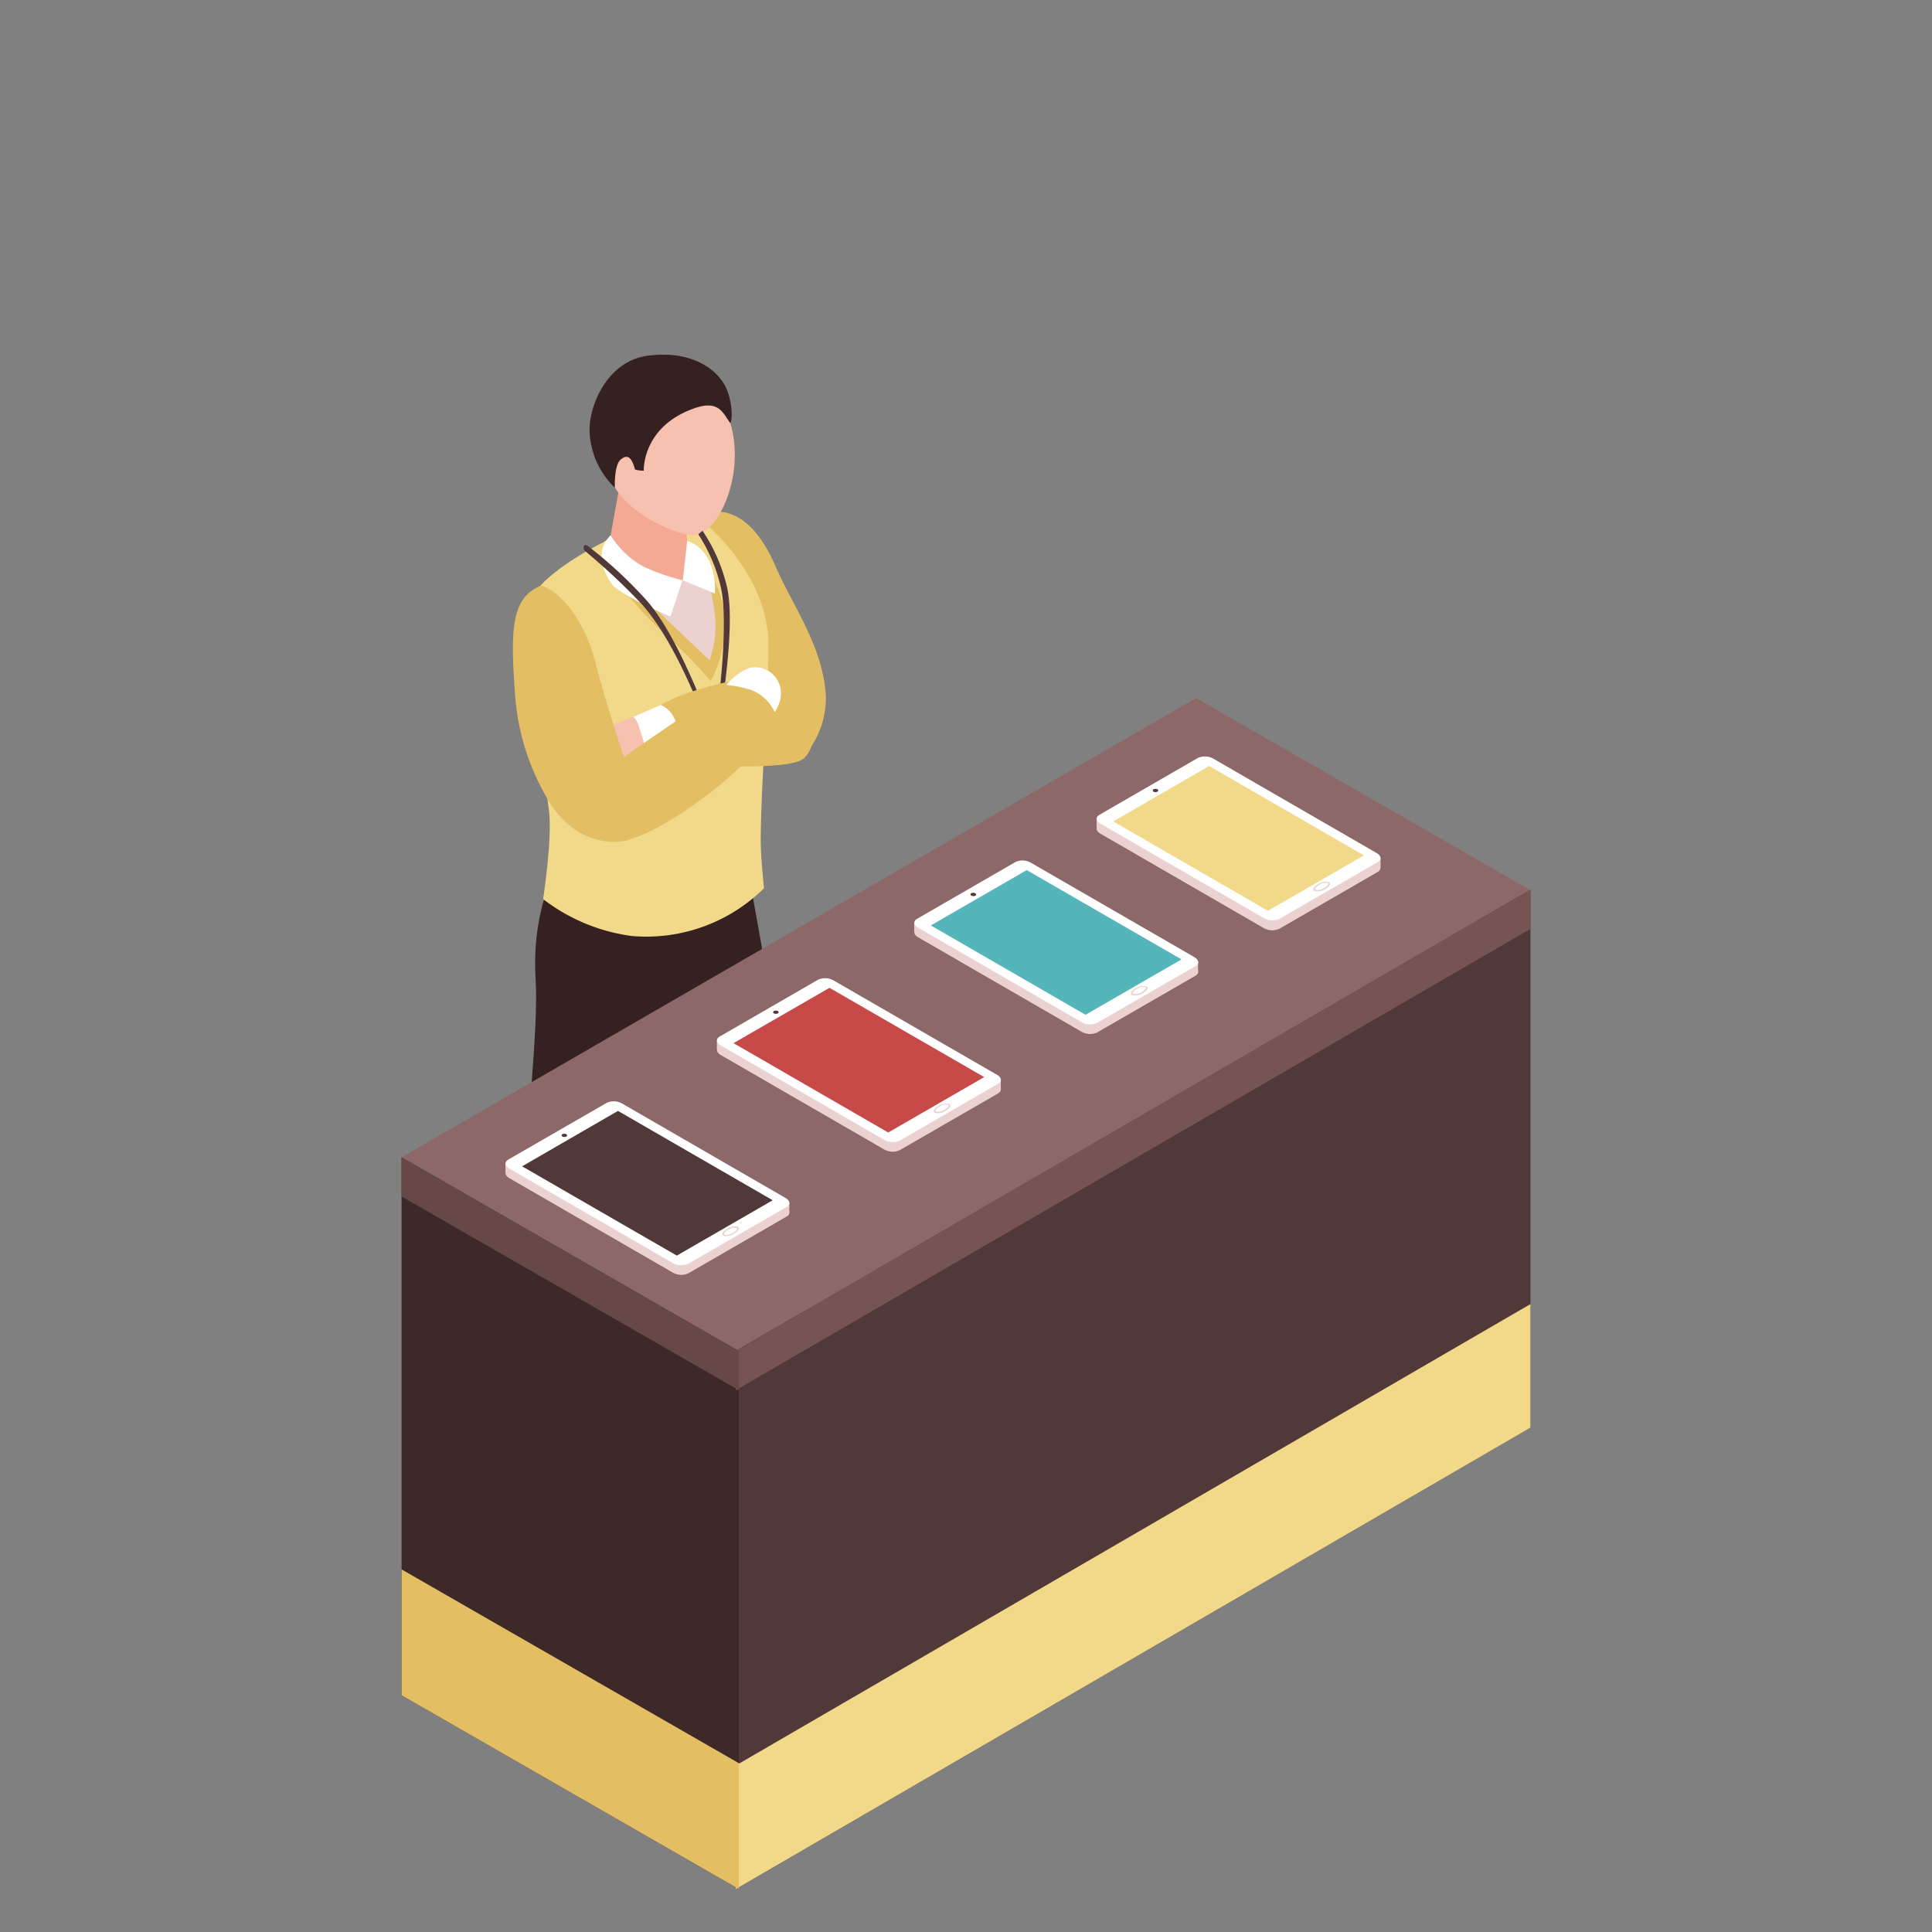 <svg id="レイヤー_1" data-name="レイヤー 1" xmlns="http://www.w3.org/2000/svg" viewBox="0 0 283.46 283.46"><rect x="0" y="0" width="283.46" height="283.46" fill="#808080" stroke="none"/><defs><style>.cls-1{fill:#e3be63;}.cls-2{fill:#513939;}.cls-3{fill:#352121;}.cls-4{fill:#f2d889;}.cls-5{fill:#ecd1d1;}.cls-6{fill:#f4a994;}.cls-7{fill:#f7c1b0;}.cls-8{fill:#fff;}.cls-9{fill:#b83e3d;}.cls-10{fill:#8d6868;}.cls-11{fill:#3d2928;}.cls-12{fill:#765454;}.cls-13{fill:#654847;}.cls-14{fill:#c74948;}.cls-15{fill:#54b5bb;}</style></defs><path class="cls-1" d="M113.85,83.22c-4.4-10.29-10-7.9-10-7.9l-1.46,2s.19,33.69,9.62,34.32c4.12.28,5.77.06,7.15-2.31a12.91,12.91,0,0,0,2-7.37C120.71,94.77,116.2,88.71,113.85,83.22Z"/><path class="cls-2" d="M121.09,215.93c-2.73-2.67-4.77-4.89-4.77-4.89l-12.43-.53v4.11a5.2,5.2,0,0,0,2.31,2.93,52.87,52.87,0,0,0,7.78,4,46.76,46.76,0,0,0,10.4,2.25c2.61.1,3.74-1.12,2.37-2.46C124.4,219.1,123.62,218.39,121.09,215.93Z"/><path class="cls-2" d="M83.83,216.16,72.62,214.9a29.22,29.22,0,0,0,1.06,14.47c2.62,7.35,7.23,7.42,8.84,6.84s2.37-5.25,2.08-10.55S83.83,216.16,83.83,216.16Z"/><path class="cls-3" d="M108.85,122.77s-23.57-7.11-22.91-2c0,0-8.31,7.93-7.35,23,.45,6.92-1.41,22.65-2,34.53-7,15.66-8.33,33.75-8.33,33.75s-1.06,3,4.35,5.73,13.32-.11,13.32-.11,0-23.33,6.27-36.56c3.44-7.24,4.36-32.32,4.36-32.32L102,175.65l.48,34.07s3.85,3.8,8.52,3.82c6.09,0,6.4-3.53,6.4-3.53s1.06-29.19-1.36-45.54C113.9,150.09,108.85,122.77,108.85,122.77Z"/><path class="cls-4" d="M112.64,92.73c-1-9.29-9.11-15.86-9.11-15.86-7.6-3-15,2.69-15,2.69s-10.35,5-11,9.51c-.36,2.73,1.65,19.41,3,29.73.38,2.91-.13,8.08-.84,13.12a27.25,27.25,0,0,0,13,5.41,24.59,24.59,0,0,0,19.4-7c-.28-2.88-.49-5.54-.48-7.26C111.71,112.87,113.12,97.34,112.64,92.73Z"/><path class="cls-1" d="M103.15,82.17,92.32,87.52A54,54,0,0,0,98,93.43a86.08,86.08,0,0,1,6.27,6.49A17.2,17.2,0,0,0,106,88.53,19.76,19.76,0,0,0,103.15,82.17Z"/><path class="cls-5" d="M103.28,83.22a11.38,11.38,0,0,1-3.1,1.93c-2.53,1.11-6,2.19-4.8,3.38,2.16,2.13,8.71,8.33,8.71,8.33a14.27,14.27,0,0,0,.82-6.39A30.61,30.61,0,0,0,103.28,83.22Z"/><path class="cls-6" d="M91.18,69.72l-2,11.11s6,5.56,8.58,6.37a19.21,19.21,0,0,0,3.36-3.46l-.49-7.15Z"/><path class="cls-7" d="M90.07,57.51c-2.09,2.67-2.74,9.35.14,14,2.56,4.18,8.39,6.54,11,7,4.62.75,9.62-12,4.33-19.86C100.49,51.2,92.76,54.09,90.07,57.51Z"/><path class="cls-8" d="M100.82,79.36l-.64,5.79,4.71,1.93S105.43,80.88,100.82,79.36Z"/><path class="cls-8" d="M89.59,78.54C86.39,81.68,90,86,90,86c2.76,2.18,8.37,4.45,8.37,4.45l1.77-5.32a32,32,0,0,1-5.74-2A13.2,13.2,0,0,1,89.59,78.54Z"/><path class="cls-2" d="M103.07,77.87l-.62.52a23.92,23.92,0,0,1,3.36,8c1.06,4.9-.28,17.84-1.19,20.48-1.13-2.25-5.18-13.68-9.8-18.84a64.62,64.62,0,0,0-8.46-7.84c-.89-.65-.85.38-.55.63a94.89,94.89,0,0,1,8.34,7.81c5.76,6.43,10.09,19.5,10.13,19.57l.44,1,.38-1c.16-.41,3-15.67,1.58-22A24.82,24.82,0,0,0,103.07,77.87Z"/><polygon class="cls-8" points="101.53 106.82 102.13 115.84 107.85 112.53 107.85 112.52 107.25 103.52 101.53 106.82"/><polygon class="cls-9" points="102.02 107.17 102.08 108.18 106.94 105.37 106.88 104.36 102.02 107.17"/><polygon class="cls-5" points="102.23 108.96 102.65 114.87 105.59 113.17 105.17 107.26 102.23 108.96"/><path class="cls-3" d="M95.15,52.17c-6.15.77-8.64,7.41-8.65,10.77a12,12,0,0,0,3.71,8.61s-.14-3.27.85-4.12,1.64-.34,2.1,1.45a4.28,4.28,0,0,0,1.29.18s-.29-6.51,7.52-9.19c3.56-1.22,4.11.8,5.17,2.2.48-.78.13-3.7-.68-5.32C105.06,54,101.31,51.41,95.15,52.17Z"/><path class="cls-7" d="M88.71,106.8l-2.21.9v6.68l10.23-2.7-2.24-7.18C92.1,105.51,90.93,105.9,88.71,106.8Z"/><path class="cls-1" d="M114,98.88a60.81,60.81,0,0,0-12,2.43,24.27,24.27,0,0,0-8.2,4.25s1,3.78,2.26,5.23,18.69,2.51,21.62.66S120.29,100.2,114,98.88Z"/><path class="cls-8" d="M96.93,103.44l-4,1.74a3.33,3.33,0,0,1,.84,1.54c.46,1.26,1.41,4.7,1.41,4.7l3.8.26a16.47,16.47,0,0,0,.3-4.61A3.85,3.85,0,0,0,96.93,103.44Z"/><path class="cls-1" d="M105.47,101.77c-4.7,2.63-21.28,14.49-21.28,14.49s3.65,7.55,7.42,7c4.48-.6,13.48-7.24,16.81-10.6s5.62-7.09,5.55-9.83a6.89,6.89,0,0,0-1.62-4.33A36.77,36.77,0,0,0,105.47,101.77Z"/><path class="cls-1" d="M87.55,97.91c-1.83-7.58-5.79-11.36-8.18-12-4.37,1.8-4.48,6.5-3.83,15.57A35,35,0,0,0,80,116.65c3.09,5.73,7.7,7.19,11.17,6.8,3.65-.41,3.36-3.53,2.26-6.65C93.39,116.8,88.71,102.71,87.55,97.91Z"/><path class="cls-8" d="M109.91,98a8.55,8.55,0,0,0-3.33,2.5,16,16,0,0,1,3.62.73,6.29,6.29,0,0,1,3.47,3.25s1.85-2.52.27-4.88A3.76,3.76,0,0,0,109.91,98Z"/><polygon class="cls-10" points="58.92 169.8 107.95 198.23 224.55 130.61 175.48 102.42 58.92 169.8"/><polygon class="cls-2" points="107.95 277.16 224.55 209.46 224.55 130.53 107.95 198.23 107.95 277.16"/><polygon class="cls-11" points="58.92 248.73 108.4 277.16 108.4 198.23 58.92 169.8 58.92 248.73"/><polygon class="cls-4" points="107.95 277.16 224.55 209.46 224.55 191.33 107.95 259.03 107.95 277.16"/><polygon class="cls-1" points="58.92 248.73 108.4 277.16 108.4 258.69 58.92 230.26 58.92 248.73"/><polygon class="cls-12" points="107.95 203.97 224.55 136.28 224.55 130.53 107.95 198.23 107.95 203.97"/><polygon class="cls-13" points="58.92 175.55 108.4 203.97 108.4 198.23 58.92 169.8 58.92 175.55"/><path class="cls-5" d="M146.29,159.11l-24-13.86a2.52,2.52,0,0,0-2.26-.1l-14.44,8.34c-.58.33-.5.92.16,1.3l24,13.87a2.48,2.48,0,0,0,2.26.09l14.44-8.33C147,160.08,147,159.5,146.29,159.11Z"/><rect class="cls-5" x="105.18" y="152.58" width="1.65" height="1.42"/><rect class="cls-5" x="145.19" y="158.4" width="1.65" height="1.41"/><path class="cls-8" d="M146.29,157.7l-24-13.86a2.52,2.52,0,0,0-2.26-.1l-14.44,8.34c-.58.33-.5.92.16,1.3l24,13.87a2.52,2.52,0,0,0,2.26.1L146.45,159C147,158.68,147,158.09,146.29,157.7Z"/><polygon class="cls-14" points="107.62 153.05 130.32 166.16 144.4 158.03 121.7 144.93 107.62 153.05"/><path class="cls-2" d="M113.54,148.34c-.15.09-.13.24,0,.34a.68.68,0,0,0,.59,0c.15-.09.13-.24,0-.34A.68.68,0,0,0,113.54,148.34Z"/><path class="cls-5" d="M137.67,162.26c-.61.35-.85.78-.55,1a2,2,0,0,0,1.64-.31c.6-.35.84-.77.54-.95A2,2,0,0,0,137.67,162.26Z"/><path class="cls-8" d="M137.84,162.37c-.48.28-.71.6-.5.72a1.68,1.68,0,0,0,1.25-.29c.48-.27.7-.6.5-.72A1.71,1.71,0,0,0,137.84,162.37Z"/><path class="cls-5" d="M175.24,141.84l-24-13.87a2.52,2.52,0,0,0-2.25-.09l-14.44,8.34c-.58.33-.51.92.16,1.3l24,13.87a2.51,2.51,0,0,0,2.26.09l14.44-8.33C176,142.81,175.9,142.23,175.24,141.84Z"/><rect class="cls-5" x="134.13" y="135.31" width="1.65" height="1.42"/><rect class="cls-5" x="174.13" y="141.13" width="1.65" height="1.41"/><path class="cls-8" d="M175.24,140.43l-24-13.86a2.49,2.49,0,0,0-2.25-.1l-14.44,8.34c-.58.33-.51.92.16,1.3l24,13.87a2.48,2.48,0,0,0,2.26.09l14.44-8.33C176,141.4,175.9,140.82,175.24,140.43Z"/><polygon class="cls-15" points="136.57 135.78 159.27 148.89 173.35 140.76 150.64 127.66 136.57 135.78"/><path class="cls-2" d="M142.48,131.07c-.15.09-.13.24.05.34a.66.66,0,0,0,.58,0c.16-.09.14-.24,0-.34A.65.65,0,0,0,142.48,131.07Z"/><path class="cls-5" d="M166.61,145c-.6.35-.84.78-.54,1a2,2,0,0,0,1.63-.31c.6-.35.85-.77.55-.95A2.05,2.05,0,0,0,166.61,145Z"/><path class="cls-8" d="M166.78,145.1c-.48.28-.7.6-.5.72a1.67,1.67,0,0,0,1.25-.29c.48-.28.71-.6.5-.72A1.67,1.67,0,0,0,166.78,145.1Z"/><path class="cls-5" d="M202,126.58l-24-13.87a2.51,2.51,0,0,0-2.26-.09L161.28,121c-.58.34-.51.92.16,1.31l24,13.87a2.54,2.54,0,0,0,2.26.09l14.44-8.34C202.73,127.55,202.66,127,202,126.58Z"/><rect class="cls-5" x="160.89" y="120.05" width="1.65" height="1.42"/><rect class="cls-5" x="200.9" y="125.87" width="1.65" height="1.41"/><path class="cls-8" d="M202,125.17,178,111.3a2.51,2.51,0,0,0-2.26-.09l-14.44,8.34c-.58.33-.51.91.16,1.3l24,13.87a2.54,2.54,0,0,0,2.26.09l14.44-8.34C202.73,126.14,202.66,125.55,202,125.17Z"/><polygon class="cls-4" points="163.33 120.52 186.03 133.63 200.11 125.5 177.41 112.39 163.33 120.52"/><path class="cls-2" d="M169.24,115.81c-.15.08-.13.24,0,.34a.63.63,0,0,0,.58,0c.16-.09.14-.24,0-.34A.65.65,0,0,0,169.24,115.81Z"/><path class="cls-5" d="M193.37,129.73c-.6.35-.84.77-.54,1a2,2,0,0,0,1.63-.3c.6-.35.85-.78.55-1A2.07,2.07,0,0,0,193.37,129.73Z"/><path class="cls-8" d="M193.54,129.84c-.48.28-.7.6-.5.72a1.67,1.67,0,0,0,1.25-.29c.48-.28.71-.6.5-.72A1.68,1.68,0,0,0,193.54,129.84Z"/><path class="cls-5" d="M115.26,177.18l-24-13.87a2.46,2.46,0,0,0-2.25-.09l-14.45,8.33c-.57.34-.5.92.17,1.31l24,13.86a2.51,2.51,0,0,0,2.26.1l14.44-8.34C116,178.15,115.93,177.56,115.26,177.18Z"/><rect class="cls-5" x="74.16" y="170.64" width="1.65" height="1.42"/><rect class="cls-5" x="114.16" y="176.47" width="1.65" height="1.41"/><path class="cls-8" d="M115.26,175.77l-24-13.87a2.49,2.49,0,0,0-2.25-.09l-14.45,8.33c-.57.34-.5.92.17,1.31l24,13.87a2.54,2.54,0,0,0,2.26.09l14.44-8.34C116,176.74,115.93,176.15,115.26,175.77Z"/><polygon class="cls-2" points="76.6 171.12 99.3 184.22 113.37 176.1 90.67 162.99 76.6 171.12"/><path class="cls-2" d="M82.51,166.41c-.15.08-.13.23,0,.34a.65.65,0,0,0,.59,0c.15-.09.13-.24,0-.34A.65.65,0,0,0,82.51,166.41Z"/><path class="cls-5" d="M106.64,180.33c-.6.35-.85.77-.54.95a2,2,0,0,0,1.63-.3c.6-.35.85-.78.55-1A2,2,0,0,0,106.64,180.33Z"/><path class="cls-8" d="M106.81,180.44c-.48.27-.7.6-.5.72a1.67,1.67,0,0,0,1.25-.29c.48-.28.71-.6.5-.72A1.67,1.67,0,0,0,106.81,180.44Z"/></svg>